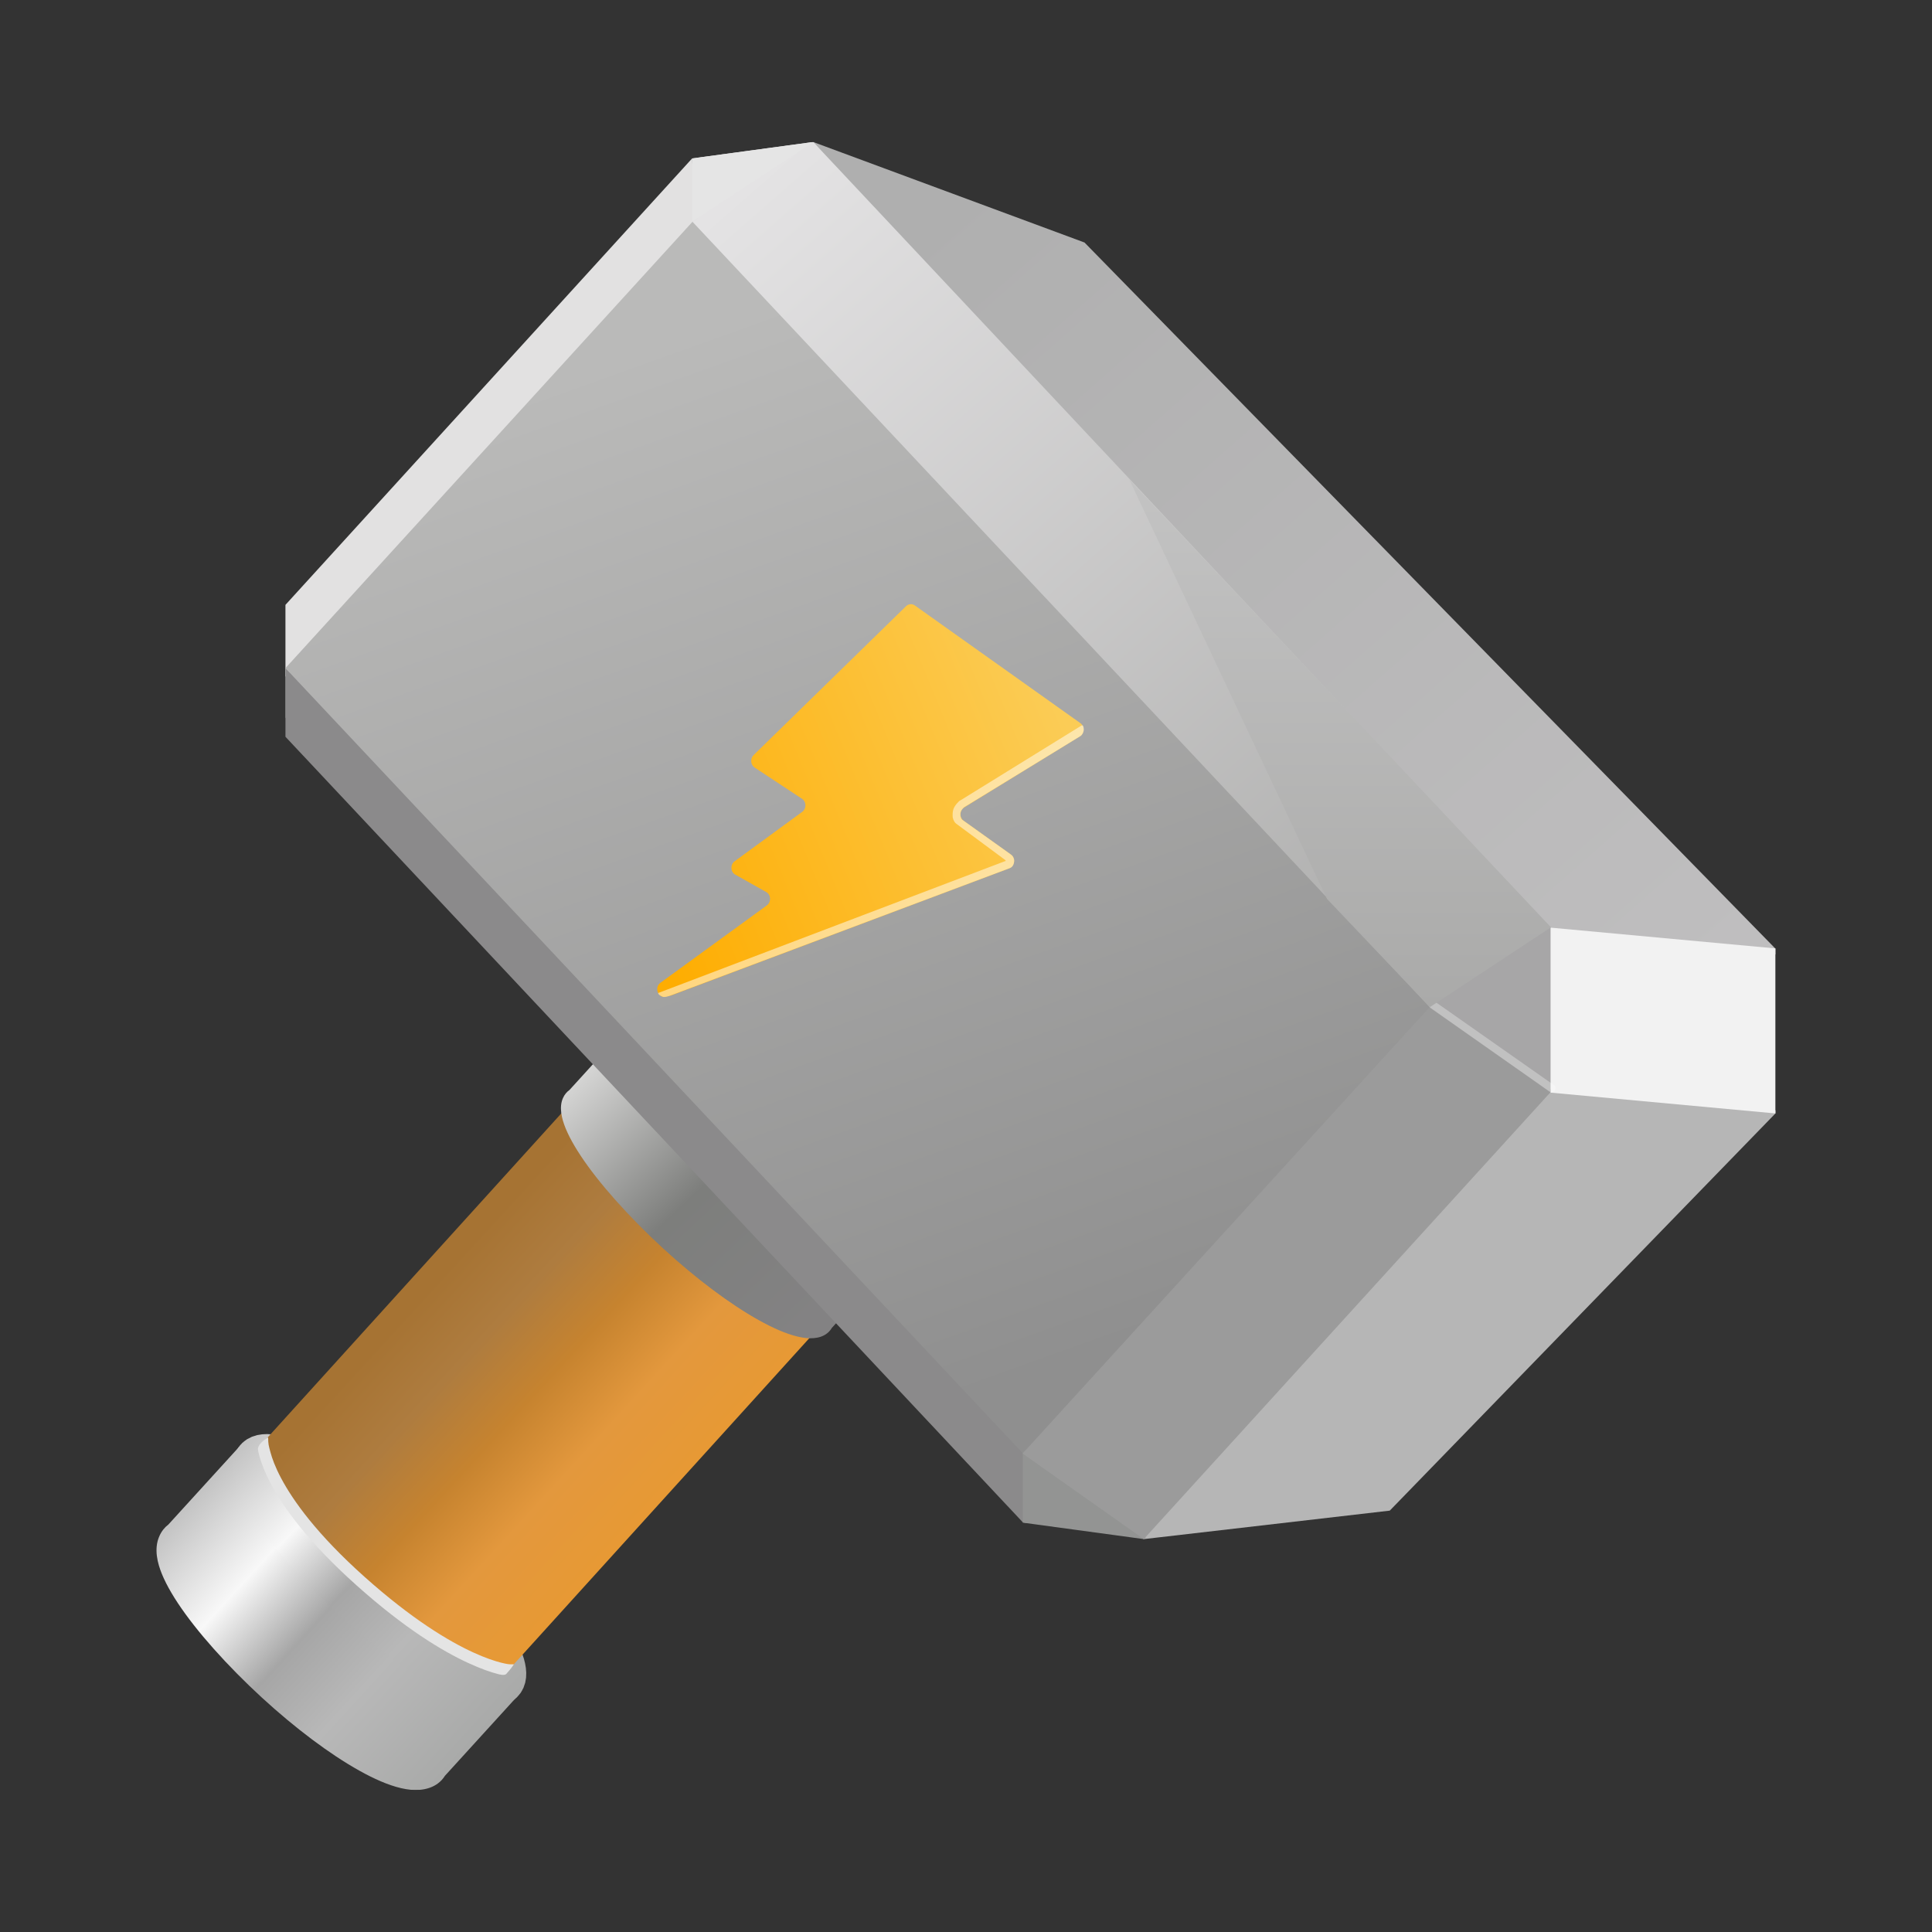 <svg width="340" height="340" fill="none" version="1.1" viewBox="0 0 340 340" xmlns="http://www.w3.org/2000/svg">
<rect x="0" y="0" width="340" height="340" fill="#333333" stroke="none"/>
<g transform="translate(24.986 24.985)" clip-path="url(#clip0_13_108)">
<mask id="mask0_13_108" x="4" y="-4" width="289" height="290" maskUnits="userSpaceOnUse">
<path d="m292.53-3.002h-288v288h288z" fill="#fff"/>
</mask>
<g mask="url(#mask0_13_108)">
<path d="m26.566 81.999v22.885l128.54 136.94 21.04 2.861 43.002-5.168 67.087-69.024v-28.699l-120.43-123.01-47.155-17.533-21.316 2.953z" fill="#8f8f8f"/>
</g>
<mask id="mask1_13_108" x="-3" y="5" width="289" height="289" maskUnits="userSpaceOnUse">
<path d="m285.5 5.037h-288v288h288z" fill="#fff"/>
</mask>
<g mask="url(#mask1_13_108)">
<path d="m17.108 265.01c-10.822-11.528-14.308-20.027-7.966-19.431 6.335 0.602 19.685 10.041 30.507 21.568 10.822 11.528 14.308 20.028 7.973 19.432-6.343-0.603-19.693-10.041-30.514-21.569z" fill="#a6a6a6"/>
</g>
<mask id="mask2_13_108" x="-3" y="5" width="289" height="289" maskUnits="userSpaceOnUse">
<path d="m285.5 5.037h-288v288h288z" fill="#fff"/>
</mask>
<g mask="url(#mask2_13_108)">
<path d="m53.321 287.52c-1.428 2.271-4.061 2.65-6.019 2.466-2.204-0.21-4.674-1.128-7.126-2.347-2.512-1.249-5.267-2.947-8.108-4.954-5.682-4.017-11.898-9.413-17.457-15.334-5.489-5.847-9.417-11.223-11.092-15.307-0.765-1.865-1.47-4.418-0.461-6.693 0.397-0.896 0.952-1.561 1.593-2.047l12.848-14.107 48.614 44.276z" clip-rule="evenodd" fill="url(#paint0_linear_13_108)" fill-rule="evenodd"/>
</g>
<mask id="mask3_13_108" x="-3" y="5" width="289" height="289" maskUnits="userSpaceOnUse">
<path d="m285.5 5.037h-288v288h288z" fill="#fff"/>
</mask>
<g mask="url(#mask3_13_108)">
<path d="m30.534 250.27c-10.822-11.528-14.308-20.027-7.973-19.425 6.343 0.603 19.692 10.035 30.514 21.562 10.822 11.534 14.308 20.035 7.973 19.432-6.343-0.603-19.692-10.034-30.514-21.569z" stroke="url(#paint1_linear_13_108)" stroke-linecap="round" stroke-linejoin="round" stroke-width="6.85"/>
</g>
<mask id="mask4_13_108" x="4" y="-4" width="289" height="290" maskUnits="userSpaceOnUse">
<path d="m292.53-3.002h-288v288h288z" fill="#fff"/>
</mask>
<g mask="url(#mask4_13_108)">
<path d="m65.498 267.83c-0.418 0.839-1.378 1.23-2.916 1.085-6.336-0.603-19.686-10.041-30.507-21.569-9.144-9.733-13.052-17.309-10.228-19.068l53.103-58.598 43.549 39.666z" clip-rule="evenodd" fill="url(#paint2_linear_13_108)" fill-rule="evenodd"/>
</g>
<mask id="mask5_13_108" x="4" y="-4" width="289" height="290" maskUnits="userSpaceOnUse">
<path d="m292.53-3.002h-288v288h288z" fill="#fff"/>
</mask>
<g mask="url(#mask5_13_108)">
<path d="m85.452 188.45c10.822 11.533 24.171 20.965 30.508 21.568 6.342 0.603 2.856-7.897-7.966-19.432-10.822-11.527-24.172-20.959-30.515-21.562-6.335-0.603-2.849 7.898 7.973 19.426z" fill="#a56c4a"/>
</g>
<mask id="mask6_13_108" x="4" y="-4" width="289" height="290" maskUnits="userSpaceOnUse">
<path d="m292.53-3.002h-288v288h288z" fill="#fff"/>
</mask>
<g mask="url(#mask6_13_108)">
<path d="m121.4 208.71c-0.926 1.575-2.744 1.948-4.476 1.786-1.895-0.18-4.142-0.991-6.524-2.175-2.412-1.2-5.09-2.847-7.881-4.819-5.583-3.947-11.712-9.266-17.197-15.108-5.45-5.805-9.202-10.997-10.756-14.783-0.74-1.805-1.184-3.764-0.483-5.347 0.278-0.628 0.679-1.097 1.157-1.438l12.976-14.255 46.092 41.959z" clip-rule="evenodd" fill="url(#paint3_linear_13_108)" fill-rule="evenodd"/>
</g>
<mask id="mask7_13_108" x="4" y="-4" width="289" height="290" maskUnits="userSpaceOnUse">
<path d="m292.53-3.002h-288v288h288z" fill="#fff"/>
</mask>
<g mask="url(#mask7_13_108)">
<path d="m99.996 172.49c10.822 11.528 24.172 20.959 30.514 21.562 6.336 0.603 2.85-7.897-7.973-19.432-10.821-11.527-24.171-20.959-30.513-21.561-6.335-0.603-2.849 7.897 7.973 19.431z" fill="#9e9e9e" stroke="#9e9e9e" stroke-linecap="round" stroke-linejoin="round" stroke-width="3.425"/>
</g>
<mask id="mask8_13_108" x="4" y="-4" width="289" height="290" maskUnits="userSpaceOnUse">
<path d="m292.53-3.002h-288v288h288z" fill="#fff"/>
</mask>
<g mask="url(#mask8_13_108)">
<path d="m287.46 141.96v1.023l-40.503-3.867-130.18-138.34 1.348-0.77 47.745 17.687z" fill="url(#paint4_linear_13_108)"/>
</g>
<mask id="mask9_13_108" x="4" y="-4" width="289" height="290" maskUnits="userSpaceOnUse">
<path d="m292.53-3.002h-288v288h288z" fill="#fff"/>
</mask>
<g mask="url(#mask9_13_108)">
<path d="m219.59 240.86-43.292 5.013-0.37-0.268 71.412-78.726h0.422l39.709 3.529v0.542z" fill="#b6b6b6"/>
</g>
<mask id="mask10_13_108" x="4" y="-4" width="289" height="290" maskUnits="userSpaceOnUse">
<path d="m292.53-3.002h-288v288h288z" fill="#fff"/>
</mask>
<g mask="url(#mask10_13_108)">
<path d="m96.834 2.893 21.288-2.89 1.58 1.819-24.009 13.01z" fill="#e5e5e5"/>
</g>
<mask id="mask11_13_108" x="4" y="-4" width="289" height="290" maskUnits="userSpaceOnUse">
<path d="m292.53-3.002h-288v288h288z" fill="#fff"/>
</mask>
<g mask="url(#mask11_13_108)">
<path d="m25.25 92.625-5e-4 12.047 129.76 138.24 0.621 0.114v-14.812l-129.77-136.24z" fill="#8b8a8b"/>
</g>
<mask id="mask12_13_108" x="4" y="-4" width="289" height="290" maskUnits="userSpaceOnUse">
<path d="m292.53-3.002h-288v288h288z" fill="#fff"/>
</mask>
<g mask="url(#mask12_13_108)">
<path d="m96.84 2.866-71.592 78.595v12.644l71.598-78.481z" fill="#e2e1e1"/>
</g>
<mask id="mask13_13_108" x="4" y="-4" width="289" height="290" maskUnits="userSpaceOnUse">
<path d="m292.53-3.002h-288v288h288z" fill="#fff"/>
</mask>
<g mask="url(#mask13_13_108)">
<path d="m25.25 92.529v8.859l3.796-4.758z" fill="#8b8a8b"/>
</g>
<mask id="mask14_13_108" x="4" y="-4" width="289" height="290" maskUnits="userSpaceOnUse">
<path d="m292.53-3.002h-288v288h288z" fill="#fff"/>
</mask>
<g mask="url(#mask14_13_108)">
<path d="m96.84 2.893 21.288-2.89-21.288 13.993z" fill="#e5e5e5"/>
</g>
<mask id="mask15_13_108" x="4" y="-4" width="289" height="290" maskUnits="userSpaceOnUse">
<path d="m292.53-3.002h-288v288h288z" fill="#fff"/>
</mask>
<g mask="url(#mask15_13_108)">
<path d="m98.142 13.241-1.239 0.779-71.658 78.576 130.81 139.28 72.672-79.699z" fill="url(#paint5_linear_13_108)"/>
</g>
<mask id="mask16_13_108" x="4" y="-4" width="289" height="290" maskUnits="userSpaceOnUse">
<path d="m292.53-3.002h-288v288h288z" fill="#fff"/>
</mask>
<g mask="url(#mask16_13_108)">
<path d="m165.15 102.28-29.144-20.719c-0.479-0.336-1.117-0.281-1.548 0.137l-26.823 26.2c-0.63 0.623-0.541 1.712 0.172 2.184l8.349 5.507c0.788 0.521 0.802 1.74 0.028 2.302l-11.884 8.691c-0.802 0.583-0.747 1.877 0.102 2.35l5.459 3.068c0.85 0.473 0.905 1.761 0.104 2.35l-18.713 13.609c-1.171 0.85-0.404 2.802 0.966 2.466l0.911-0.226 59.494-22.356c0.993-0.377 1.178-1.815 0.309-2.439l-8.336-5.959c-0.781-0.561-0.726-1.829 0.103-2.335l20.356-12.493c0.829-0.507 0.884-1.775 0.096-2.336z" fill="url(#paint6_linear_13_108)"/>
</g>
<mask id="mask17_13_108" x="4" y="-4" width="289" height="290" maskUnits="userSpaceOnUse">
<path d="m292.53-3.002h-288v288h288z" fill="#fff"/>
</mask>
<g mask="url(#mask17_13_108)">
<path d="m176.3 245.87-21.288-2.894v-12.326l0.249-0.257 21.381 15.193z" fill="#939493"/>
</g>
<mask id="mask18_13_108" x="4" y="-4" width="289" height="290" maskUnits="userSpaceOnUse">
<path d="m292.53-3.002h-288v288h288z" fill="#fff"/>
</mask>
<g mask="url(#mask18_13_108)">
<path d="m247.89 138.24-21.288 13.993-129.76-138.23 21.288-13.993z" fill="url(#paint7_linear_13_108)"/>
</g>
<mask id="mask19_13_108" x="4" y="-4" width="289" height="290" maskUnits="userSpaceOnUse">
<path d="m292.53-3.002h-288v288h288z" fill="#fff"/>
</mask>
<g mask="url(#mask19_13_108)">
<path d="m287.45 170.96-39.987-3.7v-29.035l39.987 3.694z" fill="#f2f2f2"/>
</g>
<mask id="mask20_13_108" x="4" y="-4" width="289" height="290" maskUnits="userSpaceOnUse">
<path d="m292.53-3.002h-288v288h288z" fill="#fff"/>
</mask>
<g mask="url(#mask20_13_108)">
<path d="m247.86 167.25-71.562 78.619-21.322-15.057 71.838-78.774 21.047 14.696z" fill="#9b9b9b"/>
</g>
<mask id="mask21_13_108" x="4" y="-4" width="289" height="290" maskUnits="userSpaceOnUse">
<path d="m292.53-3.002h-288v288h288z" fill="#fff"/>
</mask>
<g mask="url(#mask21_13_108)">
<path d="m247.89 167.27v-29.034l-0.17-0.239-21.257 14.015 0.139 0.217z" fill="#a7a6a7"/>
</g>
<mask id="mask22_13_108" x="4" y="-4" width="289" height="290" maskUnits="userSpaceOnUse">
<path d="m292.53-3.002h-288v288h288z" fill="#fff"/>
</mask>
<g mask="url(#mask22_13_108)">
<path d="m165.75 103.4c0 0.379-0.259 0.937-0.582 1.135l-20.503 12.549c-0.054 0.053-0.126 0.126-0.203 0.212-0.173 0.197-0.316 0.406-0.37 0.572-0.171 0.516-0.012 1.098 0.234 1.389l8.433 6.022 0.034 0.032c0.077 0.074 0.236 0.14 0.303 0.222 0.095 0.113 0.423 0.482 0.399 0.977-0.023 0.495-0.207 1.059-0.702 1.245l-59.65 22.407c-0.354 0.133-1.195 0.422-1.523 0.258-0.328-0.165-0.773-0.328-0.773-0.657l61.176-23.253c-0.017-0.027-0.04-0.057-0.067-0.089-0.028-0.034-0.056-0.064-0.076-0.086 0 0-8.447-6.268-8.618-6.386-0.172-0.119-0.473-0.514-0.586-1.086-0.028-0.384-0.04-0.959 0.113-1.424 0.143-0.433 0.434-0.81 0.644-1.048 0.112-0.127 0.216-0.231 0.293-0.305 0.038-0.037 0.07-0.066 0.093-0.087l0.029-0.025 8e-3 -8e-3 5e-3 -4e-3c0.066-0.057 0.141-0.099 0.218-0.126l21.256-13.134c0.322-0.198 0.415 0.32 0.415 0.698z" clip-rule="evenodd" fill="#fff" fill-rule="evenodd" opacity=".5"/>
</g>
<mask id="mask23_13_108" x="4" y="-4" width="289" height="290" maskUnits="userSpaceOnUse">
<path d="m292.53-3.002h-288v288h288z" fill="#fff"/>
</mask>
<g mask="url(#mask23_13_108)">
<path d="m248.06 166.52-20.844-14.628" opacity=".3" stroke="#fff" stroke-linecap="round" stroke-width="1.37"/>
</g>
<mask id="mask24_13_108" x="4" y="-4" width="289" height="290" maskUnits="userSpaceOnUse">
<path d="m292.53-3.002h-288v288h288z" fill="#fff"/>
</mask>
<g mask="url(#mask24_13_108)">
<path d="m173.76 59.423 34.78 73.777 18.11 19.048 21.305-14.04z" fill="url(#paint8_linear_13_108)"/>
</g>
<mask id="mask25_13_108" x="-3" y="5" width="289" height="289" maskUnits="userSpaceOnUse">
<path d="m285.5 5.037h-288v288h288z" fill="#fff"/>
</mask>
<g mask="url(#mask25_13_108)">
<path d="m22.205 227.97c0 1.196 0.091 1.441 0.421 2.669 0.266 0.991 0.796 2.501 1.848 4.49 2.104 3.978 6.3 9.876 14.66 17.354 8.368 7.484 14.827 11.343 19.156 13.33 2.164 0.993 3.797 1.519 4.872 1.795 0.538 0.138 0.936 0.214 1.192 0.255 0.418 0.066 0.736 0.037 1.107 0.037-0.272 0.453-1.029 1.364-1.349 1.698-0.32 0.333-1.192 0.091-1.547 0-1.198-0.308-2.86-0.875-5.131-1.917-4.543-2.085-11.172-6.067-19.669-13.667-8.505-7.606-12.868-13.69-15.107-17.925-1.12-2.118-1.708-3.771-2.016-4.917-0.154-0.573-0.172-0.709-0.218-1.022-0.122-0.835 1.019-1.742 1.781-2.18z" clip-rule="evenodd" fill="#e4e4e4" fill-rule="evenodd"/>
</g>
</g>
<defs>
<linearGradient id="paint0_linear_13_108" x1="7.737" x2="55.768" y1="240.47" y2="284.46" gradientUnits="userSpaceOnUse">
<stop stop-color="#C4C4C4" offset="0"/>
<stop stop-color="#F8F8F8" offset=".25"/>
<stop stop-color="#A6A6A6" offset=".468"/>
<stop stop-color="#B8B8B8" offset=".68"/>
<stop stop-color="#A9AAA9" offset="1"/>
</linearGradient>
<linearGradient id="paint1_linear_13_108" x1="17.08" x2="64" y1="230.15" y2="275.48" gradientUnits="userSpaceOnUse">
<stop stop-color="#C4C4C4" offset="0"/>
<stop stop-color="#F8F8F8" offset=".258"/>
<stop stop-color="#A6A6A6" offset=".469"/>
<stop stop-color="#B8B8B8" offset=".679"/>
<stop stop-color="#A9AAA9" offset="1"/>
</linearGradient>
<linearGradient id="paint2_linear_13_108" x1="53.365" x2="94.459" y1="198.64" y2="236.31" gradientUnits="userSpaceOnUse">
<stop stop-color="#A67333" offset="0"/>
<stop stop-color="#AE7C3F" offset=".235"/>
<stop stop-color="#C6832F" offset=".47"/>
<stop stop-color="#E3983D" offset=".715"/>
<stop stop-color="#E79934" offset="1"/>
</linearGradient>
<linearGradient id="paint3_linear_13_108" x1="73.735" x2="114.28" y1="167.69" y2="210.53" gradientUnits="userSpaceOnUse">
<stop stop-color="#D5D5D4" offset="0"/>
<stop stop-color="#7D7E7C" offset=".49"/>
<stop stop-color="#838283" offset="1"/>
</linearGradient>
<linearGradient id="paint4_linear_13_108" x1="152.68" x2="279.39" y1=".004" y2="143.84" gradientUnits="userSpaceOnUse">
<stop stop-color="#AFAFAF" offset="0"/>
<stop stop-color="#BFBEBF" offset="1"/>
</linearGradient>
<linearGradient id="paint5_linear_13_108" x1="104.74" x2="169.81" y1="30.826" y2="212.33" gradientUnits="userSpaceOnUse">
<stop stop-color="#BABAB9" offset="0"/>
<stop stop-color="#8F8F8F" offset="1"/>
</linearGradient>
<linearGradient id="paint6_linear_13_108" x1="162.96" x2="87.613" y1="102.74" y2="133.56" gradientUnits="userSpaceOnUse">
<stop stop-color="#FBCC56" offset="0"/>
<stop stop-color="#FEAD01" offset="1"/>
</linearGradient>
<linearGradient id="paint7_linear_13_108" x1="115.01" x2="234.87" y1=".004" y2="136.99" gradientUnits="userSpaceOnUse">
<stop stop-color="#E4E3E4" offset="0"/>
<stop stop-color="#ADADAC" offset="1"/>
</linearGradient>
<linearGradient id="paint8_linear_13_108" x1="210.91" x2="210.91" y1="59.423" y2="152.35" gradientUnits="userSpaceOnUse">
<stop stop-color="#C3C3C3" offset="0"/>
<stop stop-color="#AAAAA9" offset="1"/>
</linearGradient>
<clipPath id="clip0_13_108">
<rect width="290.03" height="290.03" fill="#fff"/>
</clipPath>
</defs>
</svg>
